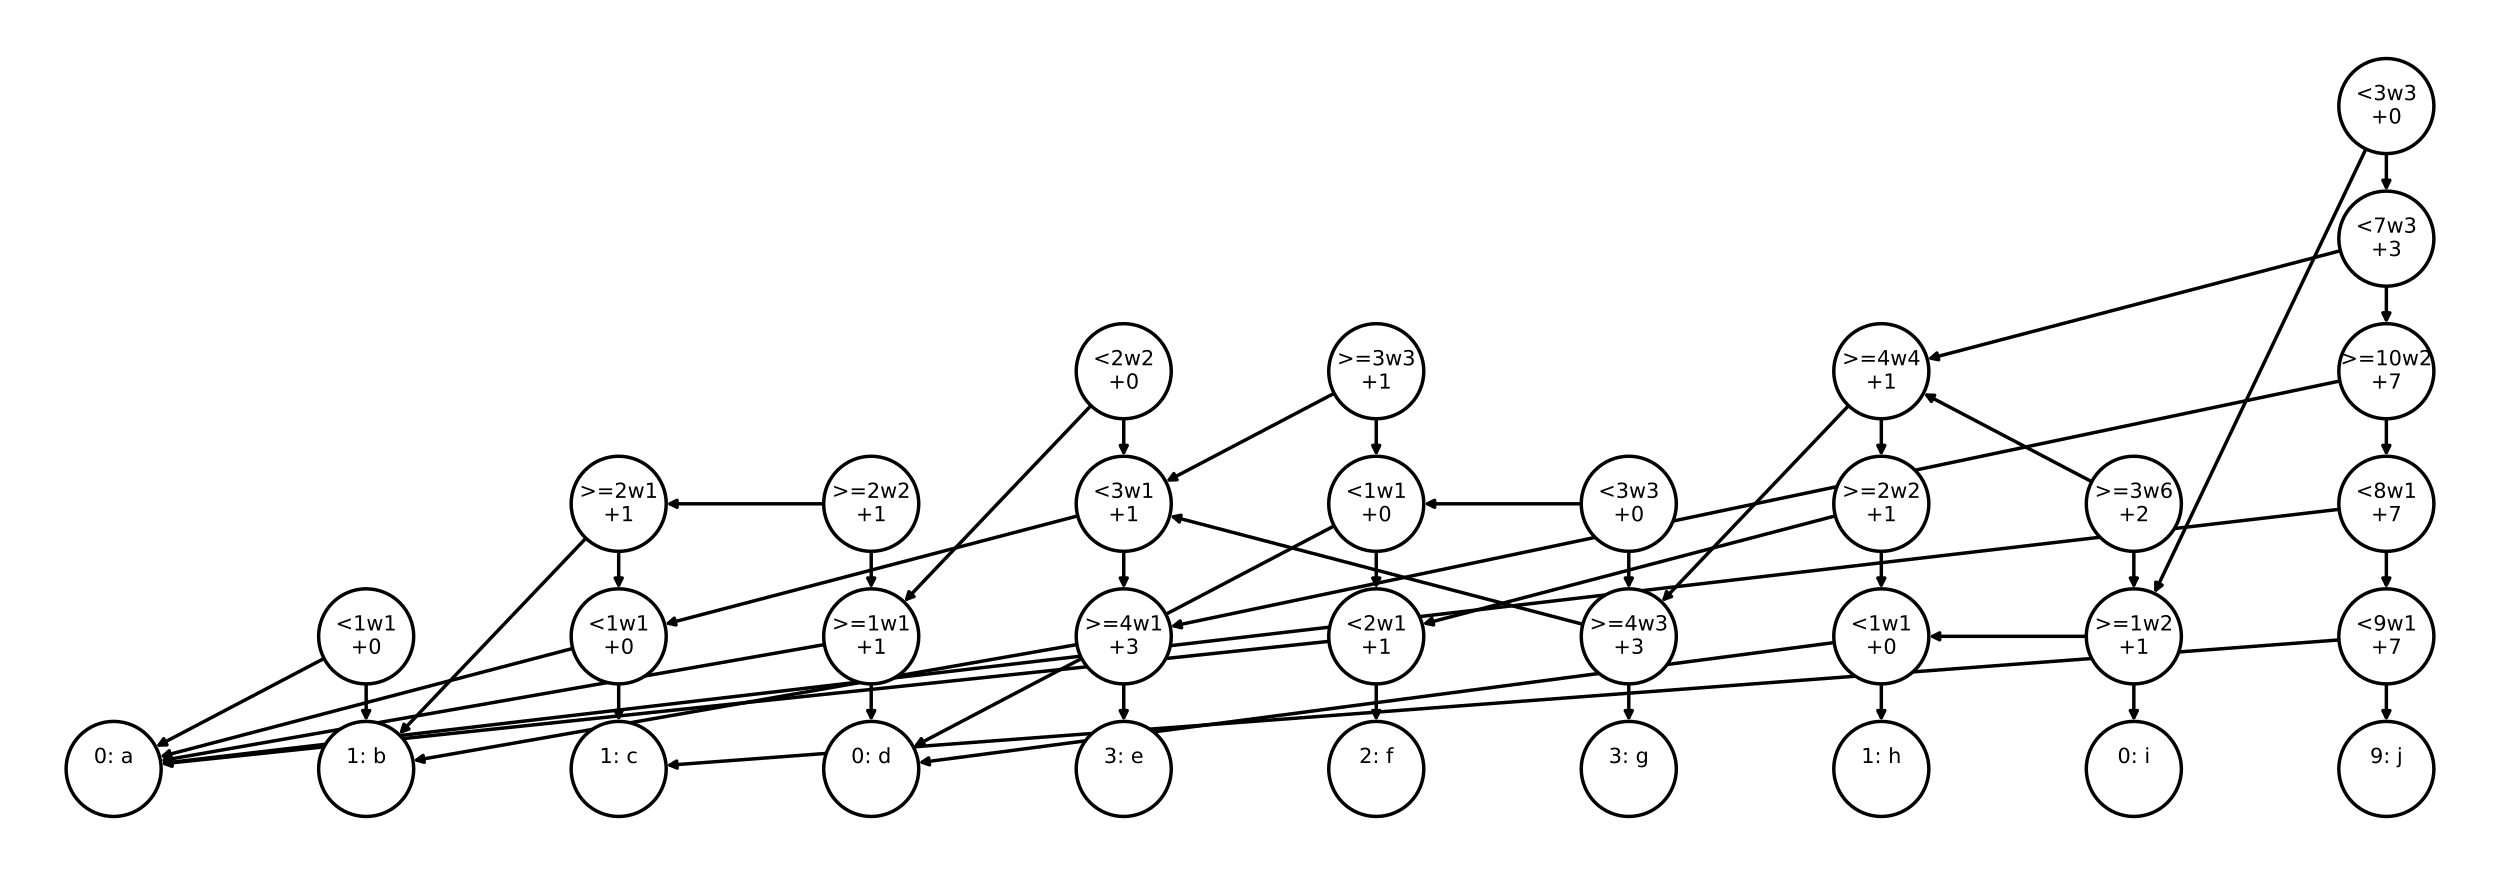 <?xml version="1.0" encoding="utf-8" standalone="no"?>
<!DOCTYPE svg PUBLIC "-//W3C//DTD SVG 1.1//EN"
  "http://www.w3.org/Graphics/SVG/1.1/DTD/svg11.dtd">
<!-- Created with matplotlib (http://matplotlib.org/) -->
<svg height="504pt" version="1.1" viewBox="0 0 1440 504" width="1440pt" xmlns="http://www.w3.org/2000/svg" xmlns:xlink="http://www.w3.org/1999/xlink">
 <defs>
  <style type="text/css">
*{stroke-linecap:butt;stroke-linejoin:round;}
  </style>
 </defs>
 <g id="figure_1">
  <g id="patch_1">
   <path d="M 0 504 
L 1440 504 
L 1440 0 
L 0 0 
z
" style="fill:#ffffff;"/>
  </g>
  <g id="axes_1">
   <g id="patch_2">
    <path clip-path="url(#p2a6591b87d)" d="M 1374.545 137.455 
Q 1374.545 161.945 1374.545 184.2 
" style="fill:none;stroke:#000000;stroke-linecap:round;stroke-width:2;"/>
    <path clip-path="url(#p2a6591b87d)" d="M 1376.545 180.2 
L 1374.545 184.2 
L 1372.545 180.2 
L 1376.545 180.2 
z
" style="stroke:#000000;stroke-linecap:round;stroke-width:2;"/>
   </g>
   <g id="patch_3">
    <path clip-path="url(#p2a6591b87d)" d="M 1374.545 137.455 
Q 1242.334 172.16 1112.286 206.298 
" style="fill:none;stroke:#000000;stroke-linecap:round;stroke-width:2;"/>
    <path clip-path="url(#p2a6591b87d)" d="M 1116.663 207.216 
L 1112.286 206.298 
L 1115.647 203.348 
L 1116.663 207.216 
z
" style="stroke:#000000;stroke-linecap:round;stroke-width:2;"/>
   </g>
   <g id="patch_4">
    <path clip-path="url(#p2a6591b87d)" d="M 501.818 290.182 
Q 442.783 290.182 385.983 290.182 
" style="fill:none;stroke:#000000;stroke-linecap:round;stroke-width:2;"/>
    <path clip-path="url(#p2a6591b87d)" d="M 389.983 292.182 
L 385.983 290.182 
L 389.983 288.182 
L 389.983 292.182 
z
" style="stroke:#000000;stroke-linecap:round;stroke-width:2;"/>
   </g>
   <g id="patch_5">
    <path clip-path="url(#p2a6591b87d)" d="M 501.818 290.182 
Q 501.818 314.672 501.818 336.927 
" style="fill:none;stroke:#000000;stroke-linecap:round;stroke-width:2;"/>
    <path clip-path="url(#p2a6591b87d)" d="M 503.818 332.927 
L 501.818 336.927 
L 499.818 332.927 
L 503.818 332.927 
z
" style="stroke:#000000;stroke-linecap:round;stroke-width:2;"/>
   </g>
   <g id="patch_6">
    <path clip-path="url(#p2a6591b87d)" d="M 1229.091 290.182 
Q 1229.091 314.672 1229.091 336.927 
" style="fill:none;stroke:#000000;stroke-linecap:round;stroke-width:2;"/>
    <path clip-path="url(#p2a6591b87d)" d="M 1231.091 332.927 
L 1229.091 336.927 
L 1227.091 332.927 
L 1231.091 332.927 
z
" style="stroke:#000000;stroke-linecap:round;stroke-width:2;"/>
   </g>
   <g id="patch_7">
    <path clip-path="url(#p2a6591b87d)" d="M 1229.091 290.182 
Q 1168.487 258.365 1109.864 227.588 
" style="fill:none;stroke:#000000;stroke-linecap:round;stroke-width:2;"/>
    <path clip-path="url(#p2a6591b87d)" d="M 1112.476 231.218 
L 1109.864 227.588 
L 1114.335 227.676 
L 1112.476 231.218 
z
" style="stroke:#000000;stroke-linecap:round;stroke-width:2;"/>
   </g>
   <g id="patch_8">
    <path clip-path="url(#p2a6591b87d)" d="M 356.364 366.545 
Q 224.153 401.251 94.104 435.389 
" style="fill:none;stroke:#000000;stroke-linecap:round;stroke-width:2;"/>
    <path clip-path="url(#p2a6591b87d)" d="M 98.481 436.307 
L 94.104 435.389 
L 97.466 432.438 
L 98.481 436.307 
z
" style="stroke:#000000;stroke-linecap:round;stroke-width:2;"/>
   </g>
   <g id="patch_9">
    <path clip-path="url(#p2a6591b87d)" d="M 356.364 366.545 
Q 356.364 391.036 356.364 413.29 
" style="fill:none;stroke:#000000;stroke-linecap:round;stroke-width:2;"/>
    <path clip-path="url(#p2a6591b87d)" d="M 358.364 409.29 
L 356.364 413.29 
L 354.364 409.29 
L 358.364 409.29 
z
" style="stroke:#000000;stroke-linecap:round;stroke-width:2;"/>
   </g>
   <g id="patch_10">
    <path clip-path="url(#p2a6591b87d)" d="M 1374.545 366.545 
Q 1374.545 391.036 1374.545 413.29 
" style="fill:none;stroke:#000000;stroke-linecap:round;stroke-width:2;"/>
    <path clip-path="url(#p2a6591b87d)" d="M 1376.545 409.29 
L 1374.545 413.29 
L 1372.545 409.29 
L 1376.545 409.29 
z
" style="stroke:#000000;stroke-linecap:round;stroke-width:2;"/>
   </g>
   <g id="patch_11">
    <path clip-path="url(#p2a6591b87d)" d="M 1374.545 366.545 
Q 879.109 403.703 385.902 440.694 
" style="fill:none;stroke:#000000;stroke-linecap:round;stroke-width:2;"/>
    <path clip-path="url(#p2a6591b87d)" d="M 390.041 442.389 
L 385.902 440.694 
L 389.741 438.4 
L 390.041 442.389 
z
" style="stroke:#000000;stroke-linecap:round;stroke-width:2;"/>
   </g>
   <g id="patch_12">
    <path clip-path="url(#p2a6591b87d)" d="M 792.727 290.182 
Q 659.397 360.18 528.046 429.14 
" style="fill:none;stroke:#000000;stroke-linecap:round;stroke-width:2;"/>
    <path clip-path="url(#p2a6591b87d)" d="M 532.517 429.051 
L 528.046 429.14 
L 530.658 425.51 
L 532.517 429.051 
z
" style="stroke:#000000;stroke-linecap:round;stroke-width:2;"/>
   </g>
   <g id="patch_13">
    <path clip-path="url(#p2a6591b87d)" d="M 792.727 290.182 
Q 792.727 314.672 792.727 336.927 
" style="fill:none;stroke:#000000;stroke-linecap:round;stroke-width:2;"/>
    <path clip-path="url(#p2a6591b87d)" d="M 794.727 332.927 
L 792.727 336.927 
L 790.727 332.927 
L 794.727 332.927 
z
" style="stroke:#000000;stroke-linecap:round;stroke-width:2;"/>
   </g>
   <g id="patch_14">
    <path clip-path="url(#p2a6591b87d)" d="M 1083.636 366.545 
Q 1083.636 391.036 1083.636 413.29 
" style="fill:none;stroke:#000000;stroke-linecap:round;stroke-width:2;"/>
    <path clip-path="url(#p2a6591b87d)" d="M 1085.636 409.29 
L 1083.636 413.29 
L 1081.636 409.29 
L 1085.636 409.29 
z
" style="stroke:#000000;stroke-linecap:round;stroke-width:2;"/>
   </g>
   <g id="patch_15">
    <path clip-path="url(#p2a6591b87d)" d="M 1083.636 366.545 
Q 806.304 402.945 531.188 439.054 
" style="fill:none;stroke:#000000;stroke-linecap:round;stroke-width:2;"/>
    <path clip-path="url(#p2a6591b87d)" d="M 535.414 440.517 
L 531.188 439.054 
L 534.894 436.551 
L 535.414 440.517 
z
" style="stroke:#000000;stroke-linecap:round;stroke-width:2;"/>
   </g>
   <g id="patch_16">
    <path clip-path="url(#p2a6591b87d)" d="M 647.273 213.818 
Q 583.988 280.267 522.246 345.097 
" style="fill:none;stroke:#000000;stroke-linecap:round;stroke-width:2;"/>
    <path clip-path="url(#p2a6591b87d)" d="M 526.453 343.579 
L 522.246 345.097 
L 523.556 340.821 
L 526.453 343.579 
z
" style="stroke:#000000;stroke-linecap:round;stroke-width:2;"/>
   </g>
   <g id="patch_17">
    <path clip-path="url(#p2a6591b87d)" d="M 647.273 213.818 
Q 647.273 238.309 647.273 260.563 
" style="fill:none;stroke:#000000;stroke-linecap:round;stroke-width:2;"/>
    <path clip-path="url(#p2a6591b87d)" d="M 649.273 256.563 
L 647.273 260.563 
L 645.273 256.563 
L 649.273 256.563 
z
" style="stroke:#000000;stroke-linecap:round;stroke-width:2;"/>
   </g>
   <g id="patch_18">
    <path clip-path="url(#p2a6591b87d)" d="M 1374.545 61.091 
Q 1307.705 201.456 1241.825 339.803 
" style="fill:none;stroke:#000000;stroke-linecap:round;stroke-width:2;"/>
    <path clip-path="url(#p2a6591b87d)" d="M 1245.351 337.051 
L 1241.825 339.803 
L 1241.739 335.332 
L 1245.351 337.051 
z
" style="stroke:#000000;stroke-linecap:round;stroke-width:2;"/>
   </g>
   <g id="patch_19">
    <path clip-path="url(#p2a6591b87d)" d="M 1374.545 61.091 
Q 1374.545 85.581 1374.545 107.836 
" style="fill:none;stroke:#000000;stroke-linecap:round;stroke-width:2;"/>
    <path clip-path="url(#p2a6591b87d)" d="M 1376.545 103.836 
L 1374.545 107.836 
L 1372.545 103.836 
L 1376.545 103.836 
z
" style="stroke:#000000;stroke-linecap:round;stroke-width:2;"/>
   </g>
   <g id="patch_20">
    <path clip-path="url(#p2a6591b87d)" d="M 1229.091 366.545 
Q 1229.091 391.036 1229.091 413.29 
" style="fill:none;stroke:#000000;stroke-linecap:round;stroke-width:2;"/>
    <path clip-path="url(#p2a6591b87d)" d="M 1231.091 409.29 
L 1229.091 413.29 
L 1227.091 409.29 
L 1231.091 409.29 
z
" style="stroke:#000000;stroke-linecap:round;stroke-width:2;"/>
   </g>
   <g id="patch_21">
    <path clip-path="url(#p2a6591b87d)" d="M 1229.091 366.545 
Q 1170.055 366.545 1113.256 366.545 
" style="fill:none;stroke:#000000;stroke-linecap:round;stroke-width:2;"/>
    <path clip-path="url(#p2a6591b87d)" d="M 1117.256 368.545 
L 1113.256 366.545 
L 1117.256 364.545 
L 1117.256 368.545 
z
" style="stroke:#000000;stroke-linecap:round;stroke-width:2;"/>
   </g>
   <g id="patch_22">
    <path clip-path="url(#p2a6591b87d)" d="M 792.727 213.818 
Q 792.727 238.309 792.727 260.563 
" style="fill:none;stroke:#000000;stroke-linecap:round;stroke-width:2;"/>
    <path clip-path="url(#p2a6591b87d)" d="M 794.727 256.563 
L 792.727 260.563 
L 790.727 256.563 
L 794.727 256.563 
z
" style="stroke:#000000;stroke-linecap:round;stroke-width:2;"/>
   </g>
   <g id="patch_23">
    <path clip-path="url(#p2a6591b87d)" d="M 792.727 213.818 
Q 732.124 245.635 673.5 276.412 
" style="fill:none;stroke:#000000;stroke-linecap:round;stroke-width:2;"/>
    <path clip-path="url(#p2a6591b87d)" d="M 677.971 276.324 
L 673.5 276.412 
L 676.112 272.782 
L 677.971 276.324 
z
" style="stroke:#000000;stroke-linecap:round;stroke-width:2;"/>
   </g>
   <g id="patch_24">
    <path clip-path="url(#p2a6591b87d)" d="M 647.273 290.182 
Q 647.273 314.672 647.273 336.927 
" style="fill:none;stroke:#000000;stroke-linecap:round;stroke-width:2;"/>
    <path clip-path="url(#p2a6591b87d)" d="M 649.273 332.927 
L 647.273 336.927 
L 645.273 332.927 
L 649.273 332.927 
z
" style="stroke:#000000;stroke-linecap:round;stroke-width:2;"/>
   </g>
   <g id="patch_25">
    <path clip-path="url(#p2a6591b87d)" d="M 647.273 290.182 
Q 515.062 324.887 385.013 359.025 
" style="fill:none;stroke:#000000;stroke-linecap:round;stroke-width:2;"/>
    <path clip-path="url(#p2a6591b87d)" d="M 389.39 359.944 
L 385.013 359.025 
L 388.375 356.075 
L 389.39 359.944 
z
" style="stroke:#000000;stroke-linecap:round;stroke-width:2;"/>
   </g>
   <g id="patch_26">
    <path clip-path="url(#p2a6591b87d)" d="M 1083.636 290.182 
Q 951.425 324.887 821.377 359.025 
" style="fill:none;stroke:#000000;stroke-linecap:round;stroke-width:2;"/>
    <path clip-path="url(#p2a6591b87d)" d="M 825.754 359.944 
L 821.377 359.025 
L 824.738 356.075 
L 825.754 359.944 
z
" style="stroke:#000000;stroke-linecap:round;stroke-width:2;"/>
   </g>
   <g id="patch_27">
    <path clip-path="url(#p2a6591b87d)" d="M 1083.636 290.182 
Q 1083.636 314.672 1083.636 336.927 
" style="fill:none;stroke:#000000;stroke-linecap:round;stroke-width:2;"/>
    <path clip-path="url(#p2a6591b87d)" d="M 1085.636 332.927 
L 1083.636 336.927 
L 1081.636 332.927 
L 1085.636 332.927 
z
" style="stroke:#000000;stroke-linecap:round;stroke-width:2;"/>
   </g>
   <g id="patch_28">
    <path clip-path="url(#p2a6591b87d)" d="M 1374.545 290.182 
Q 733.602 364.959 94.879 439.476 
" style="fill:none;stroke:#000000;stroke-linecap:round;stroke-width:2;"/>
    <path clip-path="url(#p2a6591b87d)" d="M 99.084 440.999 
L 94.879 439.476 
L 98.62 437.026 
L 99.084 440.999 
z
" style="stroke:#000000;stroke-linecap:round;stroke-width:2;"/>
   </g>
   <g id="patch_29">
    <path clip-path="url(#p2a6591b87d)" d="M 1374.545 290.182 
Q 1374.545 314.672 1374.545 336.927 
" style="fill:none;stroke:#000000;stroke-linecap:round;stroke-width:2;"/>
    <path clip-path="url(#p2a6591b87d)" d="M 1376.545 332.927 
L 1374.545 336.927 
L 1372.545 332.927 
L 1376.545 332.927 
z
" style="stroke:#000000;stroke-linecap:round;stroke-width:2;"/>
   </g>
   <g id="patch_30">
    <path clip-path="url(#p2a6591b87d)" d="M 938.182 290.182 
Q 879.146 290.182 822.347 290.182 
" style="fill:none;stroke:#000000;stroke-linecap:round;stroke-width:2;"/>
    <path clip-path="url(#p2a6591b87d)" d="M 826.347 292.182 
L 822.347 290.182 
L 826.347 288.182 
L 826.347 292.182 
z
" style="stroke:#000000;stroke-linecap:round;stroke-width:2;"/>
   </g>
   <g id="patch_31">
    <path clip-path="url(#p2a6591b87d)" d="M 938.182 290.182 
Q 938.182 314.672 938.182 336.927 
" style="fill:none;stroke:#000000;stroke-linecap:round;stroke-width:2;"/>
    <path clip-path="url(#p2a6591b87d)" d="M 940.182 332.927 
L 938.182 336.927 
L 936.182 332.927 
L 940.182 332.927 
z
" style="stroke:#000000;stroke-linecap:round;stroke-width:2;"/>
   </g>
   <g id="patch_32">
    <path clip-path="url(#p2a6591b87d)" d="M 647.273 366.545 
Q 442.579 402.367 240.088 437.803 
" style="fill:none;stroke:#000000;stroke-linecap:round;stroke-width:2;"/>
    <path clip-path="url(#p2a6591b87d)" d="M 244.373 439.083 
L 240.088 437.803 
L 243.683 435.143 
L 244.373 439.083 
z
" style="stroke:#000000;stroke-linecap:round;stroke-width:2;"/>
   </g>
   <g id="patch_33">
    <path clip-path="url(#p2a6591b87d)" d="M 647.273 366.545 
Q 647.273 391.036 647.273 413.29 
" style="fill:none;stroke:#000000;stroke-linecap:round;stroke-width:2;"/>
    <path clip-path="url(#p2a6591b87d)" d="M 649.273 409.29 
L 647.273 413.29 
L 645.273 409.29 
L 649.273 409.29 
z
" style="stroke:#000000;stroke-linecap:round;stroke-width:2;"/>
   </g>
   <g id="patch_34">
    <path clip-path="url(#p2a6591b87d)" d="M 210.909 366.545 
Q 150.306 398.362 91.682 429.14 
" style="fill:none;stroke:#000000;stroke-linecap:round;stroke-width:2;"/>
    <path clip-path="url(#p2a6591b87d)" d="M 96.153 429.051 
L 91.682 429.14 
L 94.294 425.51 
L 96.153 429.051 
z
" style="stroke:#000000;stroke-linecap:round;stroke-width:2;"/>
   </g>
   <g id="patch_35">
    <path clip-path="url(#p2a6591b87d)" d="M 210.909 366.545 
Q 210.909 391.036 210.909 413.29 
" style="fill:none;stroke:#000000;stroke-linecap:round;stroke-width:2;"/>
    <path clip-path="url(#p2a6591b87d)" d="M 212.909 409.29 
L 210.909 413.29 
L 208.909 409.29 
L 212.909 409.29 
z
" style="stroke:#000000;stroke-linecap:round;stroke-width:2;"/>
   </g>
   <g id="patch_36">
    <path clip-path="url(#p2a6591b87d)" d="M 1083.636 213.818 
Q 1020.352 280.267 958.609 345.097 
" style="fill:none;stroke:#000000;stroke-linecap:round;stroke-width:2;"/>
    <path clip-path="url(#p2a6591b87d)" d="M 962.816 343.579 
L 958.609 345.097 
L 959.92 340.821 
L 962.816 343.579 
z
" style="stroke:#000000;stroke-linecap:round;stroke-width:2;"/>
   </g>
   <g id="patch_37">
    <path clip-path="url(#p2a6591b87d)" d="M 1083.636 213.818 
Q 1083.636 238.309 1083.636 260.563 
" style="fill:none;stroke:#000000;stroke-linecap:round;stroke-width:2;"/>
    <path clip-path="url(#p2a6591b87d)" d="M 1085.636 256.563 
L 1083.636 260.563 
L 1081.636 256.563 
L 1085.636 256.563 
z
" style="stroke:#000000;stroke-linecap:round;stroke-width:2;"/>
   </g>
   <g id="patch_38">
    <path clip-path="url(#p2a6591b87d)" d="M 1374.545 213.818 
Q 1024.31 287.368 676.264 360.457 
" style="fill:none;stroke:#000000;stroke-linecap:round;stroke-width:2;"/>
    <path clip-path="url(#p2a6591b87d)" d="M 680.589 361.593 
L 676.264 360.457 
L 679.767 357.678 
L 680.589 361.593 
z
" style="stroke:#000000;stroke-linecap:round;stroke-width:2;"/>
   </g>
   <g id="patch_39">
    <path clip-path="url(#p2a6591b87d)" d="M 1374.545 213.818 
Q 1374.545 238.309 1374.545 260.563 
" style="fill:none;stroke:#000000;stroke-linecap:round;stroke-width:2;"/>
    <path clip-path="url(#p2a6591b87d)" d="M 1376.545 256.563 
L 1374.545 260.563 
L 1372.545 256.563 
L 1376.545 256.563 
z
" style="stroke:#000000;stroke-linecap:round;stroke-width:2;"/>
   </g>
   <g id="patch_40">
    <path clip-path="url(#p2a6591b87d)" d="M 938.182 366.545 
Q 938.182 391.036 938.182 413.29 
" style="fill:none;stroke:#000000;stroke-linecap:round;stroke-width:2;"/>
    <path clip-path="url(#p2a6591b87d)" d="M 940.182 409.29 
L 938.182 413.29 
L 936.182 409.29 
L 940.182 409.29 
z
" style="stroke:#000000;stroke-linecap:round;stroke-width:2;"/>
   </g>
   <g id="patch_41">
    <path clip-path="url(#p2a6591b87d)" d="M 938.182 366.545 
Q 805.971 331.84 675.923 297.702 
" style="fill:none;stroke:#000000;stroke-linecap:round;stroke-width:2;"/>
    <path clip-path="url(#p2a6591b87d)" d="M 679.284 300.652 
L 675.923 297.702 
L 680.299 296.784 
L 679.284 300.652 
z
" style="stroke:#000000;stroke-linecap:round;stroke-width:2;"/>
   </g>
   <g id="patch_42">
    <path clip-path="url(#p2a6591b87d)" d="M 501.818 366.545 
Q 501.818 391.036 501.818 413.29 
" style="fill:none;stroke:#000000;stroke-linecap:round;stroke-width:2;"/>
    <path clip-path="url(#p2a6591b87d)" d="M 503.818 409.29 
L 501.818 413.29 
L 499.818 409.29 
L 503.818 409.29 
z
" style="stroke:#000000;stroke-linecap:round;stroke-width:2;"/>
   </g>
   <g id="patch_43">
    <path clip-path="url(#p2a6591b87d)" d="M 501.818 366.545 
Q 297.125 402.367 94.634 437.803 
" style="fill:none;stroke:#000000;stroke-linecap:round;stroke-width:2;"/>
    <path clip-path="url(#p2a6591b87d)" d="M 98.918 439.083 
L 94.634 437.803 
L 98.229 435.143 
L 98.918 439.083 
z
" style="stroke:#000000;stroke-linecap:round;stroke-width:2;"/>
   </g>
   <g id="patch_44">
    <path clip-path="url(#p2a6591b87d)" d="M 356.364 290.182 
Q 293.079 356.631 231.337 421.46 
" style="fill:none;stroke:#000000;stroke-linecap:round;stroke-width:2;"/>
    <path clip-path="url(#p2a6591b87d)" d="M 235.543 419.943 
L 231.337 421.46 
L 232.647 417.184 
L 235.543 419.943 
z
" style="stroke:#000000;stroke-linecap:round;stroke-width:2;"/>
   </g>
   <g id="patch_45">
    <path clip-path="url(#p2a6591b87d)" d="M 356.364 290.182 
Q 356.364 314.672 356.364 336.927 
" style="fill:none;stroke:#000000;stroke-linecap:round;stroke-width:2;"/>
    <path clip-path="url(#p2a6591b87d)" d="M 358.364 332.927 
L 356.364 336.927 
L 354.364 332.927 
L 358.364 332.927 
z
" style="stroke:#000000;stroke-linecap:round;stroke-width:2;"/>
   </g>
   <g id="patch_46">
    <path clip-path="url(#p2a6591b87d)" d="M 792.727 366.545 
Q 442.709 403.297 94.914 439.816 
" style="fill:none;stroke:#000000;stroke-linecap:round;stroke-width:2;"/>
    <path clip-path="url(#p2a6591b87d)" d="M 99.101 441.387 
L 94.914 439.816 
L 98.683 437.409 
L 99.101 441.387 
z
" style="stroke:#000000;stroke-linecap:round;stroke-width:2;"/>
   </g>
   <g id="patch_47">
    <path clip-path="url(#p2a6591b87d)" d="M 792.727 366.545 
Q 792.727 391.036 792.727 413.29 
" style="fill:none;stroke:#000000;stroke-linecap:round;stroke-width:2;"/>
    <path clip-path="url(#p2a6591b87d)" d="M 794.727 409.29 
L 792.727 413.29 
L 790.727 409.29 
L 794.727 409.29 
z
" style="stroke:#000000;stroke-linecap:round;stroke-width:2;"/>
   </g>
   <g id="PathCollection_1">
    <defs>
     <path d="M 0 27.386 
C 7.263 27.386 14.229 24.501 19.365 19.365 
C 24.501 14.229 27.386 7.263 27.386 0 
C 27.386 -7.263 24.501 -14.229 19.365 -19.365 
C 14.229 -24.501 7.263 -27.386 0 -27.386 
C -7.263 -27.386 -14.229 -24.501 -19.365 -19.365 
C -24.501 -14.229 -27.386 -7.263 -27.386 0 
C -27.386 7.263 -24.501 14.229 -19.365 19.365 
C -14.229 24.501 -7.263 27.386 0 27.386 
z
" id="mbe16102e2c" style="stroke:#000000;stroke-width:2;"/>
    </defs>
    <g clip-path="url(#p2a6591b87d)">
     <use style="fill:#ffffff;stroke:#000000;stroke-width:2;" x="1083.636" xlink:href="#mbe16102e2c" y="442.909"/>
     <use style="fill:#ffffff;stroke:#000000;stroke-width:2;" x="1374.545" xlink:href="#mbe16102e2c" y="137.455"/>
     <use style="fill:#ffffff;stroke:#000000;stroke-width:2;" x="501.818" xlink:href="#mbe16102e2c" y="290.182"/>
     <use style="fill:#ffffff;stroke:#000000;stroke-width:2;" x="1229.091" xlink:href="#mbe16102e2c" y="290.182"/>
     <use style="fill:#ffffff;stroke:#000000;stroke-width:2;" x="356.364" xlink:href="#mbe16102e2c" y="366.545"/>
     <use style="fill:#ffffff;stroke:#000000;stroke-width:2;" x="938.182" xlink:href="#mbe16102e2c" y="442.909"/>
     <use style="fill:#ffffff;stroke:#000000;stroke-width:2;" x="1374.545" xlink:href="#mbe16102e2c" y="366.545"/>
     <use style="fill:#ffffff;stroke:#000000;stroke-width:2;" x="792.727" xlink:href="#mbe16102e2c" y="290.182"/>
     <use style="fill:#ffffff;stroke:#000000;stroke-width:2;" x="1083.636" xlink:href="#mbe16102e2c" y="366.545"/>
     <use style="fill:#ffffff;stroke:#000000;stroke-width:2;" x="647.273" xlink:href="#mbe16102e2c" y="213.818"/>
     <use style="fill:#ffffff;stroke:#000000;stroke-width:2;" x="1374.545" xlink:href="#mbe16102e2c" y="61.091"/>
     <use style="fill:#ffffff;stroke:#000000;stroke-width:2;" x="1229.091" xlink:href="#mbe16102e2c" y="366.545"/>
     <use style="fill:#ffffff;stroke:#000000;stroke-width:2;" x="792.727" xlink:href="#mbe16102e2c" y="213.818"/>
     <use style="fill:#ffffff;stroke:#000000;stroke-width:2;" x="356.364" xlink:href="#mbe16102e2c" y="442.909"/>
     <use style="fill:#ffffff;stroke:#000000;stroke-width:2;" x="647.273" xlink:href="#mbe16102e2c" y="290.182"/>
     <use style="fill:#ffffff;stroke:#000000;stroke-width:2;" x="210.909" xlink:href="#mbe16102e2c" y="442.909"/>
     <use style="fill:#ffffff;stroke:#000000;stroke-width:2;" x="501.818" xlink:href="#mbe16102e2c" y="442.909"/>
     <use style="fill:#ffffff;stroke:#000000;stroke-width:2;" x="65.455" xlink:href="#mbe16102e2c" y="442.909"/>
     <use style="fill:#ffffff;stroke:#000000;stroke-width:2;" x="1229.091" xlink:href="#mbe16102e2c" y="442.909"/>
     <use style="fill:#ffffff;stroke:#000000;stroke-width:2;" x="1083.636" xlink:href="#mbe16102e2c" y="290.182"/>
     <use style="fill:#ffffff;stroke:#000000;stroke-width:2;" x="1374.545" xlink:href="#mbe16102e2c" y="290.182"/>
     <use style="fill:#ffffff;stroke:#000000;stroke-width:2;" x="938.182" xlink:href="#mbe16102e2c" y="290.182"/>
     <use style="fill:#ffffff;stroke:#000000;stroke-width:2;" x="647.273" xlink:href="#mbe16102e2c" y="366.545"/>
     <use style="fill:#ffffff;stroke:#000000;stroke-width:2;" x="210.909" xlink:href="#mbe16102e2c" y="366.545"/>
     <use style="fill:#ffffff;stroke:#000000;stroke-width:2;" x="792.727" xlink:href="#mbe16102e2c" y="442.909"/>
     <use style="fill:#ffffff;stroke:#000000;stroke-width:2;" x="1083.636" xlink:href="#mbe16102e2c" y="213.818"/>
     <use style="fill:#ffffff;stroke:#000000;stroke-width:2;" x="1374.545" xlink:href="#mbe16102e2c" y="213.818"/>
     <use style="fill:#ffffff;stroke:#000000;stroke-width:2;" x="938.182" xlink:href="#mbe16102e2c" y="366.545"/>
     <use style="fill:#ffffff;stroke:#000000;stroke-width:2;" x="501.818" xlink:href="#mbe16102e2c" y="366.545"/>
     <use style="fill:#ffffff;stroke:#000000;stroke-width:2;" x="356.364" xlink:href="#mbe16102e2c" y="290.182"/>
     <use style="fill:#ffffff;stroke:#000000;stroke-width:2;" x="647.273" xlink:href="#mbe16102e2c" y="442.909"/>
     <use style="fill:#ffffff;stroke:#000000;stroke-width:2;" x="1374.545" xlink:href="#mbe16102e2c" y="442.909"/>
     <use style="fill:#ffffff;stroke:#000000;stroke-width:2;" x="792.727" xlink:href="#mbe16102e2c" y="366.545"/>
    </g>
   </g>
   <g id="text_1">
    <g clip-path="url(#p2a6591b87d)">
     <!-- 1: h -->
     <defs>
      <path d="M 12.406 8.297 
L 28.516 8.297 
L 28.516 63.922 
L 10.984 60.406 
L 10.984 69.391 
L 28.422 72.906 
L 38.281 72.906 
L 38.281 8.297 
L 54.391 8.297 
L 54.391 0 
L 12.406 0 
z
" id="DejaVuSans-31"/>
      <path d="M 11.719 12.406 
L 22.016 12.406 
L 22.016 0 
L 11.719 0 
z
M 11.719 51.703 
L 22.016 51.703 
L 22.016 39.312 
L 11.719 39.312 
z
" id="DejaVuSans-3a"/>
      <path id="DejaVuSans-20"/>
      <path d="M 54.891 33.016 
L 54.891 0 
L 45.906 0 
L 45.906 32.719 
Q 45.906 40.484 42.875 44.328 
Q 39.844 48.188 33.797 48.188 
Q 26.516 48.188 22.312 43.547 
Q 18.109 38.922 18.109 30.906 
L 18.109 0 
L 9.078 0 
L 9.078 75.984 
L 18.109 75.984 
L 18.109 46.188 
Q 21.344 51.125 25.703 53.562 
Q 30.078 56 35.797 56 
Q 45.219 56 50.047 50.172 
Q 54.891 44.344 54.891 33.016 
z
" id="DejaVuSans-68"/>
     </defs>
     <g transform="translate(1072.088 439.502)scale(0.12 -0.12)">
      <use xlink:href="#DejaVuSans-31"/>
      <use x="63.623" xlink:href="#DejaVuSans-3a"/>
      <use x="97.314" xlink:href="#DejaVuSans-20"/>
      <use x="129.102" xlink:href="#DejaVuSans-68"/>
     </g>
    </g>
    <g clip-path="url(#p2a6591b87d)">
     <!--  -->
     <g transform="translate(1083.636 452.939)scale(0.12 -0.12)"/>
    </g>
   </g>
   <g id="text_2">
    <g clip-path="url(#p2a6591b87d)">
     <!-- &lt;7w3 -->
     <defs>
      <path d="M 73.188 49.219 
L 22.797 31.297 
L 73.188 13.484 
L 73.188 4.594 
L 10.594 27.297 
L 10.594 35.406 
L 73.188 58.109 
z
" id="DejaVuSans-3c"/>
      <path d="M 8.203 72.906 
L 55.078 72.906 
L 55.078 68.703 
L 28.609 0 
L 18.312 0 
L 43.219 64.594 
L 8.203 64.594 
z
" id="DejaVuSans-37"/>
      <path d="M 4.203 54.688 
L 13.188 54.688 
L 24.422 12.016 
L 35.594 54.688 
L 46.188 54.688 
L 57.422 12.016 
L 68.609 54.688 
L 77.594 54.688 
L 63.281 0 
L 52.688 0 
L 40.922 44.828 
L 29.109 0 
L 18.5 0 
z
" id="DejaVuSans-77"/>
      <path d="M 40.578 39.312 
Q 47.656 37.797 51.625 33 
Q 55.609 28.219 55.609 21.188 
Q 55.609 10.406 48.188 4.484 
Q 40.766 -1.422 27.094 -1.422 
Q 22.516 -1.422 17.656 -0.516 
Q 12.797 0.391 7.625 2.203 
L 7.625 11.719 
Q 11.719 9.328 16.594 8.109 
Q 21.484 6.891 26.812 6.891 
Q 36.078 6.891 40.938 10.547 
Q 45.797 14.203 45.797 21.188 
Q 45.797 27.641 41.281 31.266 
Q 36.766 34.906 28.719 34.906 
L 20.219 34.906 
L 20.219 43.016 
L 29.109 43.016 
Q 36.375 43.016 40.234 45.922 
Q 44.094 48.828 44.094 54.297 
Q 44.094 59.906 40.109 62.906 
Q 36.141 65.922 28.719 65.922 
Q 24.656 65.922 20.016 65.031 
Q 15.375 64.156 9.812 62.312 
L 9.812 71.094 
Q 15.438 72.656 20.344 73.438 
Q 25.25 74.219 29.594 74.219 
Q 40.828 74.219 47.359 69.109 
Q 53.906 64.016 53.906 55.328 
Q 53.906 49.266 50.438 45.094 
Q 46.969 40.922 40.578 39.312 
z
" id="DejaVuSans-33"/>
     </defs>
     <g transform="translate(1356.976 134.047)scale(0.12 -0.12)">
      <use xlink:href="#DejaVuSans-3c"/>
      <use x="83.789" xlink:href="#DejaVuSans-37"/>
      <use x="147.412" xlink:href="#DejaVuSans-77"/>
      <use x="229.199" xlink:href="#DejaVuSans-33"/>
     </g>
    </g>
    <g clip-path="url(#p2a6591b87d)">
     <!-- +3 -->
     <defs>
      <path d="M 46 62.703 
L 46 35.5 
L 73.188 35.5 
L 73.188 27.203 
L 46 27.203 
L 46 0 
L 37.797 0 
L 37.797 27.203 
L 10.594 27.203 
L 10.594 35.5 
L 37.797 35.5 
L 37.797 62.703 
z
" id="DejaVuSans-2b"/>
     </defs>
     <g transform="translate(1365.7 147.484)scale(0.12 -0.12)">
      <use xlink:href="#DejaVuSans-2b"/>
      <use x="83.789" xlink:href="#DejaVuSans-33"/>
     </g>
    </g>
   </g>
   <g id="text_3">
    <g clip-path="url(#p2a6591b87d)">
     <!-- &gt;=2w2 -->
     <defs>
      <path d="M 10.594 49.219 
L 10.594 58.109 
L 73.188 35.406 
L 73.188 27.297 
L 10.594 4.594 
L 10.594 13.484 
L 60.891 31.297 
z
" id="DejaVuSans-3e"/>
      <path d="M 10.594 45.406 
L 73.188 45.406 
L 73.188 37.203 
L 10.594 37.203 
z
M 10.594 25.484 
L 73.188 25.484 
L 73.188 17.188 
L 10.594 17.188 
z
" id="DejaVuSans-3d"/>
      <path d="M 19.188 8.297 
L 53.609 8.297 
L 53.609 0 
L 7.328 0 
L 7.328 8.297 
Q 12.938 14.109 22.625 23.891 
Q 32.328 33.688 34.812 36.531 
Q 39.547 41.844 41.422 45.531 
Q 43.312 49.219 43.312 52.781 
Q 43.312 58.594 39.234 62.25 
Q 35.156 65.922 28.609 65.922 
Q 23.969 65.922 18.812 64.312 
Q 13.672 62.703 7.812 59.422 
L 7.812 69.391 
Q 13.766 71.781 18.938 73 
Q 24.125 74.219 28.422 74.219 
Q 39.75 74.219 46.484 68.547 
Q 53.219 62.891 53.219 53.422 
Q 53.219 48.922 51.531 44.891 
Q 49.859 40.875 45.406 35.406 
Q 44.188 33.984 37.641 27.219 
Q 31.109 20.453 19.188 8.297 
z
" id="DejaVuSans-32"/>
     </defs>
     <g transform="translate(479.221 286.774)scale(0.12 -0.12)">
      <use xlink:href="#DejaVuSans-3e"/>
      <use x="83.789" xlink:href="#DejaVuSans-3d"/>
      <use x="167.578" xlink:href="#DejaVuSans-32"/>
      <use x="231.201" xlink:href="#DejaVuSans-77"/>
      <use x="312.988" xlink:href="#DejaVuSans-32"/>
     </g>
    </g>
    <g clip-path="url(#p2a6591b87d)">
     <!-- +1 -->
     <g transform="translate(492.973 300.212)scale(0.12 -0.12)">
      <use xlink:href="#DejaVuSans-2b"/>
      <use x="83.789" xlink:href="#DejaVuSans-31"/>
     </g>
    </g>
   </g>
   <g id="text_4">
    <g clip-path="url(#p2a6591b87d)">
     <!-- &gt;=3w6 -->
     <defs>
      <path d="M 33.016 40.375 
Q 26.375 40.375 22.484 35.828 
Q 18.609 31.297 18.609 23.391 
Q 18.609 15.531 22.484 10.953 
Q 26.375 6.391 33.016 6.391 
Q 39.656 6.391 43.531 10.953 
Q 47.406 15.531 47.406 23.391 
Q 47.406 31.297 43.531 35.828 
Q 39.656 40.375 33.016 40.375 
z
M 52.594 71.297 
L 52.594 62.312 
Q 48.875 64.062 45.094 64.984 
Q 41.312 65.922 37.594 65.922 
Q 27.828 65.922 22.672 59.328 
Q 17.531 52.734 16.797 39.406 
Q 19.672 43.656 24.016 45.922 
Q 28.375 48.188 33.594 48.188 
Q 44.578 48.188 50.953 41.516 
Q 57.328 34.859 57.328 23.391 
Q 57.328 12.156 50.688 5.359 
Q 44.047 -1.422 33.016 -1.422 
Q 20.359 -1.422 13.672 8.266 
Q 6.984 17.969 6.984 36.375 
Q 6.984 53.656 15.188 63.938 
Q 23.391 74.219 37.203 74.219 
Q 40.922 74.219 44.703 73.484 
Q 48.484 72.75 52.594 71.297 
z
" id="DejaVuSans-36"/>
     </defs>
     <g transform="translate(1206.493 286.774)scale(0.12 -0.12)">
      <use xlink:href="#DejaVuSans-3e"/>
      <use x="83.789" xlink:href="#DejaVuSans-3d"/>
      <use x="167.578" xlink:href="#DejaVuSans-33"/>
      <use x="231.201" xlink:href="#DejaVuSans-77"/>
      <use x="312.988" xlink:href="#DejaVuSans-36"/>
     </g>
    </g>
    <g clip-path="url(#p2a6591b87d)">
     <!-- +2 -->
     <g transform="translate(1220.246 300.212)scale(0.12 -0.12)">
      <use xlink:href="#DejaVuSans-2b"/>
      <use x="83.789" xlink:href="#DejaVuSans-32"/>
     </g>
    </g>
   </g>
   <g id="text_5">
    <g clip-path="url(#p2a6591b87d)">
     <!-- &lt;1w1 -->
     <g transform="translate(338.794 363.138)scale(0.12 -0.12)">
      <use xlink:href="#DejaVuSans-3c"/>
      <use x="83.789" xlink:href="#DejaVuSans-31"/>
      <use x="147.412" xlink:href="#DejaVuSans-77"/>
      <use x="229.199" xlink:href="#DejaVuSans-31"/>
     </g>
    </g>
    <g clip-path="url(#p2a6591b87d)">
     <!-- +0 -->
     <defs>
      <path d="M 31.781 66.406 
Q 24.172 66.406 20.328 58.906 
Q 16.5 51.422 16.5 36.375 
Q 16.5 21.391 20.328 13.891 
Q 24.172 6.391 31.781 6.391 
Q 39.453 6.391 43.281 13.891 
Q 47.125 21.391 47.125 36.375 
Q 47.125 51.422 43.281 58.906 
Q 39.453 66.406 31.781 66.406 
z
M 31.781 74.219 
Q 44.047 74.219 50.516 64.516 
Q 56.984 54.828 56.984 36.375 
Q 56.984 17.969 50.516 8.266 
Q 44.047 -1.422 31.781 -1.422 
Q 19.531 -1.422 13.062 8.266 
Q 6.594 17.969 6.594 36.375 
Q 6.594 54.828 13.062 64.516 
Q 19.531 74.219 31.781 74.219 
z
" id="DejaVuSans-30"/>
     </defs>
     <g transform="translate(347.518 376.575)scale(0.12 -0.12)">
      <use xlink:href="#DejaVuSans-2b"/>
      <use x="83.789" xlink:href="#DejaVuSans-30"/>
     </g>
    </g>
   </g>
   <g id="text_6">
    <g clip-path="url(#p2a6591b87d)">
     <!-- 3: g -->
     <defs>
      <path d="M 45.406 27.984 
Q 45.406 37.75 41.375 43.109 
Q 37.359 48.484 30.078 48.484 
Q 22.859 48.484 18.828 43.109 
Q 14.797 37.75 14.797 27.984 
Q 14.797 18.266 18.828 12.891 
Q 22.859 7.516 30.078 7.516 
Q 37.359 7.516 41.375 12.891 
Q 45.406 18.266 45.406 27.984 
z
M 54.391 6.781 
Q 54.391 -7.172 48.188 -13.984 
Q 42 -20.797 29.203 -20.797 
Q 24.469 -20.797 20.266 -20.094 
Q 16.062 -19.391 12.109 -17.922 
L 12.109 -9.188 
Q 16.062 -11.328 19.922 -12.344 
Q 23.781 -13.375 27.781 -13.375 
Q 36.625 -13.375 41.016 -8.766 
Q 45.406 -4.156 45.406 5.172 
L 45.406 9.625 
Q 42.625 4.781 38.281 2.391 
Q 33.938 0 27.875 0 
Q 17.828 0 11.672 7.656 
Q 5.516 15.328 5.516 27.984 
Q 5.516 40.672 11.672 48.328 
Q 17.828 56 27.875 56 
Q 33.938 56 38.281 53.609 
Q 42.625 51.219 45.406 46.391 
L 45.406 54.688 
L 54.391 54.688 
z
" id="DejaVuSans-67"/>
     </defs>
     <g transform="translate(926.627 439.502)scale(0.12 -0.12)">
      <use xlink:href="#DejaVuSans-33"/>
      <use x="63.623" xlink:href="#DejaVuSans-3a"/>
      <use x="97.314" xlink:href="#DejaVuSans-20"/>
      <use x="129.102" xlink:href="#DejaVuSans-67"/>
     </g>
    </g>
    <g clip-path="url(#p2a6591b87d)">
     <!--  -->
     <g transform="translate(938.182 452.939)scale(0.12 -0.12)"/>
    </g>
   </g>
   <g id="text_7">
    <g clip-path="url(#p2a6591b87d)">
     <!-- &lt;9w1 -->
     <defs>
      <path d="M 10.984 1.516 
L 10.984 10.5 
Q 14.703 8.734 18.5 7.812 
Q 22.312 6.891 25.984 6.891 
Q 35.75 6.891 40.891 13.453 
Q 46.047 20.016 46.781 33.406 
Q 43.953 29.203 39.594 26.953 
Q 35.25 24.703 29.984 24.703 
Q 19.047 24.703 12.672 31.312 
Q 6.297 37.938 6.297 49.422 
Q 6.297 60.641 12.938 67.422 
Q 19.578 74.219 30.609 74.219 
Q 43.266 74.219 49.922 64.516 
Q 56.594 54.828 56.594 36.375 
Q 56.594 19.141 48.406 8.859 
Q 40.234 -1.422 26.422 -1.422 
Q 22.703 -1.422 18.891 -0.688 
Q 15.094 0.047 10.984 1.516 
z
M 30.609 32.422 
Q 37.25 32.422 41.125 36.953 
Q 45.016 41.5 45.016 49.422 
Q 45.016 57.281 41.125 61.844 
Q 37.25 66.406 30.609 66.406 
Q 23.969 66.406 20.094 61.844 
Q 16.219 57.281 16.219 49.422 
Q 16.219 41.5 20.094 36.953 
Q 23.969 32.422 30.609 32.422 
z
" id="DejaVuSans-39"/>
     </defs>
     <g transform="translate(1356.976 363.138)scale(0.12 -0.12)">
      <use xlink:href="#DejaVuSans-3c"/>
      <use x="83.789" xlink:href="#DejaVuSans-39"/>
      <use x="147.412" xlink:href="#DejaVuSans-77"/>
      <use x="229.199" xlink:href="#DejaVuSans-31"/>
     </g>
    </g>
    <g clip-path="url(#p2a6591b87d)">
     <!-- +7 -->
     <g transform="translate(1365.7 376.575)scale(0.12 -0.12)">
      <use xlink:href="#DejaVuSans-2b"/>
      <use x="83.789" xlink:href="#DejaVuSans-37"/>
     </g>
    </g>
   </g>
   <g id="text_8">
    <g clip-path="url(#p2a6591b87d)">
     <!-- &lt;1w1 -->
     <g transform="translate(775.158 286.774)scale(0.12 -0.12)">
      <use xlink:href="#DejaVuSans-3c"/>
      <use x="83.789" xlink:href="#DejaVuSans-31"/>
      <use x="147.412" xlink:href="#DejaVuSans-77"/>
      <use x="229.199" xlink:href="#DejaVuSans-31"/>
     </g>
    </g>
    <g clip-path="url(#p2a6591b87d)">
     <!-- +0 -->
     <g transform="translate(783.882 300.212)scale(0.12 -0.12)">
      <use xlink:href="#DejaVuSans-2b"/>
      <use x="83.789" xlink:href="#DejaVuSans-30"/>
     </g>
    </g>
   </g>
   <g id="text_9">
    <g clip-path="url(#p2a6591b87d)">
     <!-- &lt;1w1 -->
     <g transform="translate(1066.067 363.138)scale(0.12 -0.12)">
      <use xlink:href="#DejaVuSans-3c"/>
      <use x="83.789" xlink:href="#DejaVuSans-31"/>
      <use x="147.412" xlink:href="#DejaVuSans-77"/>
      <use x="229.199" xlink:href="#DejaVuSans-31"/>
     </g>
    </g>
    <g clip-path="url(#p2a6591b87d)">
     <!-- +0 -->
     <g transform="translate(1074.791 376.575)scale(0.12 -0.12)">
      <use xlink:href="#DejaVuSans-2b"/>
      <use x="83.789" xlink:href="#DejaVuSans-30"/>
     </g>
    </g>
   </g>
   <g id="text_10">
    <g clip-path="url(#p2a6591b87d)">
     <!-- &lt;2w2 -->
     <g transform="translate(629.703 210.411)scale(0.12 -0.12)">
      <use xlink:href="#DejaVuSans-3c"/>
      <use x="83.789" xlink:href="#DejaVuSans-32"/>
      <use x="147.412" xlink:href="#DejaVuSans-77"/>
      <use x="229.199" xlink:href="#DejaVuSans-32"/>
     </g>
    </g>
    <g clip-path="url(#p2a6591b87d)">
     <!-- +0 -->
     <g transform="translate(638.427 223.848)scale(0.12 -0.12)">
      <use xlink:href="#DejaVuSans-2b"/>
      <use x="83.789" xlink:href="#DejaVuSans-30"/>
     </g>
    </g>
   </g>
   <g id="text_11">
    <g clip-path="url(#p2a6591b87d)">
     <!-- &lt;3w3 -->
     <g transform="translate(1356.976 57.683)scale(0.12 -0.12)">
      <use xlink:href="#DejaVuSans-3c"/>
      <use x="83.789" xlink:href="#DejaVuSans-33"/>
      <use x="147.412" xlink:href="#DejaVuSans-77"/>
      <use x="229.199" xlink:href="#DejaVuSans-33"/>
     </g>
    </g>
    <g clip-path="url(#p2a6591b87d)">
     <!-- +0 -->
     <g transform="translate(1365.7 71.121)scale(0.12 -0.12)">
      <use xlink:href="#DejaVuSans-2b"/>
      <use x="83.789" xlink:href="#DejaVuSans-30"/>
     </g>
    </g>
   </g>
   <g id="text_12">
    <g clip-path="url(#p2a6591b87d)">
     <!-- &gt;=1w2 -->
     <g transform="translate(1206.493 363.138)scale(0.12 -0.12)">
      <use xlink:href="#DejaVuSans-3e"/>
      <use x="83.789" xlink:href="#DejaVuSans-3d"/>
      <use x="167.578" xlink:href="#DejaVuSans-31"/>
      <use x="231.201" xlink:href="#DejaVuSans-77"/>
      <use x="312.988" xlink:href="#DejaVuSans-32"/>
     </g>
    </g>
    <g clip-path="url(#p2a6591b87d)">
     <!-- +1 -->
     <g transform="translate(1220.246 376.575)scale(0.12 -0.12)">
      <use xlink:href="#DejaVuSans-2b"/>
      <use x="83.789" xlink:href="#DejaVuSans-31"/>
     </g>
    </g>
   </g>
   <g id="text_13">
    <g clip-path="url(#p2a6591b87d)">
     <!-- &gt;=3w3 -->
     <g transform="translate(770.13 210.411)scale(0.12 -0.12)">
      <use xlink:href="#DejaVuSans-3e"/>
      <use x="83.789" xlink:href="#DejaVuSans-3d"/>
      <use x="167.578" xlink:href="#DejaVuSans-33"/>
      <use x="231.201" xlink:href="#DejaVuSans-77"/>
      <use x="312.988" xlink:href="#DejaVuSans-33"/>
     </g>
    </g>
    <g clip-path="url(#p2a6591b87d)">
     <!-- +1 -->
     <g transform="translate(783.882 223.848)scale(0.12 -0.12)">
      <use xlink:href="#DejaVuSans-2b"/>
      <use x="83.789" xlink:href="#DejaVuSans-31"/>
     </g>
    </g>
   </g>
   <g id="text_14">
    <g clip-path="url(#p2a6591b87d)">
     <!-- 1: c -->
     <defs>
      <path d="M 48.781 52.594 
L 48.781 44.188 
Q 44.969 46.297 41.141 47.344 
Q 37.312 48.391 33.406 48.391 
Q 24.656 48.391 19.812 42.844 
Q 14.984 37.312 14.984 27.297 
Q 14.984 17.281 19.812 11.734 
Q 24.656 6.203 33.406 6.203 
Q 37.312 6.203 41.141 7.25 
Q 44.969 8.297 48.781 10.406 
L 48.781 2.094 
Q 45.016 0.344 40.984 -0.531 
Q 36.969 -1.422 32.422 -1.422 
Q 20.062 -1.422 12.781 6.344 
Q 5.516 14.109 5.516 27.297 
Q 5.516 40.672 12.859 48.328 
Q 20.219 56 33.016 56 
Q 37.156 56 41.109 55.141 
Q 45.062 54.297 48.781 52.594 
z
" id="DejaVuSans-63"/>
     </defs>
     <g transform="translate(345.319 439.502)scale(0.12 -0.12)">
      <use xlink:href="#DejaVuSans-31"/>
      <use x="63.623" xlink:href="#DejaVuSans-3a"/>
      <use x="97.314" xlink:href="#DejaVuSans-20"/>
      <use x="129.102" xlink:href="#DejaVuSans-63"/>
     </g>
    </g>
    <g clip-path="url(#p2a6591b87d)">
     <!--  -->
     <g transform="translate(356.364 452.939)scale(0.12 -0.12)"/>
    </g>
   </g>
   <g id="text_15">
    <g clip-path="url(#p2a6591b87d)">
     <!-- &lt;3w1 -->
     <g transform="translate(629.703 286.774)scale(0.12 -0.12)">
      <use xlink:href="#DejaVuSans-3c"/>
      <use x="83.789" xlink:href="#DejaVuSans-33"/>
      <use x="147.412" xlink:href="#DejaVuSans-77"/>
      <use x="229.199" xlink:href="#DejaVuSans-31"/>
     </g>
    </g>
    <g clip-path="url(#p2a6591b87d)">
     <!-- +1 -->
     <g transform="translate(638.427 300.212)scale(0.12 -0.12)">
      <use xlink:href="#DejaVuSans-2b"/>
      <use x="83.789" xlink:href="#DejaVuSans-31"/>
     </g>
    </g>
   </g>
   <g id="text_16">
    <g clip-path="url(#p2a6591b87d)">
     <!-- 1: b -->
     <defs>
      <path d="M 48.688 27.297 
Q 48.688 37.203 44.609 42.844 
Q 40.531 48.484 33.406 48.484 
Q 26.266 48.484 22.188 42.844 
Q 18.109 37.203 18.109 27.297 
Q 18.109 17.391 22.188 11.75 
Q 26.266 6.109 33.406 6.109 
Q 40.531 6.109 44.609 11.75 
Q 48.688 17.391 48.688 27.297 
z
M 18.109 46.391 
Q 20.953 51.266 25.266 53.625 
Q 29.594 56 35.594 56 
Q 45.562 56 51.781 48.094 
Q 58.016 40.188 58.016 27.297 
Q 58.016 14.406 51.781 6.484 
Q 45.562 -1.422 35.594 -1.422 
Q 29.594 -1.422 25.266 0.953 
Q 20.953 3.328 18.109 8.203 
L 18.109 0 
L 9.078 0 
L 9.078 75.984 
L 18.109 75.984 
z
" id="DejaVuSans-62"/>
     </defs>
     <g transform="translate(199.354 439.502)scale(0.12 -0.12)">
      <use xlink:href="#DejaVuSans-31"/>
      <use x="63.623" xlink:href="#DejaVuSans-3a"/>
      <use x="97.314" xlink:href="#DejaVuSans-20"/>
      <use x="129.102" xlink:href="#DejaVuSans-62"/>
     </g>
    </g>
    <g clip-path="url(#p2a6591b87d)">
     <!--  -->
     <g transform="translate(210.909 452.939)scale(0.12 -0.12)"/>
    </g>
   </g>
   <g id="text_17">
    <g clip-path="url(#p2a6591b87d)">
     <!-- 0: d -->
     <defs>
      <path d="M 45.406 46.391 
L 45.406 75.984 
L 54.391 75.984 
L 54.391 0 
L 45.406 0 
L 45.406 8.203 
Q 42.578 3.328 38.25 0.953 
Q 33.938 -1.422 27.875 -1.422 
Q 17.969 -1.422 11.734 6.484 
Q 5.516 14.406 5.516 27.297 
Q 5.516 40.188 11.734 48.094 
Q 17.969 56 27.875 56 
Q 33.938 56 38.25 53.625 
Q 42.578 51.266 45.406 46.391 
z
M 14.797 27.297 
Q 14.797 17.391 18.875 11.75 
Q 22.953 6.109 30.078 6.109 
Q 37.203 6.109 41.297 11.75 
Q 45.406 17.391 45.406 27.297 
Q 45.406 37.203 41.297 42.844 
Q 37.203 48.484 30.078 48.484 
Q 22.953 48.484 18.875 42.844 
Q 14.797 37.203 14.797 27.297 
z
" id="DejaVuSans-64"/>
     </defs>
     <g transform="translate(490.263 439.502)scale(0.12 -0.12)">
      <use xlink:href="#DejaVuSans-30"/>
      <use x="63.623" xlink:href="#DejaVuSans-3a"/>
      <use x="97.314" xlink:href="#DejaVuSans-20"/>
      <use x="129.102" xlink:href="#DejaVuSans-64"/>
     </g>
    </g>
    <g clip-path="url(#p2a6591b87d)">
     <!--  -->
     <g transform="translate(501.818 452.939)scale(0.12 -0.12)"/>
    </g>
   </g>
   <g id="text_18">
    <g clip-path="url(#p2a6591b87d)">
     <!-- 0: a -->
     <defs>
      <path d="M 34.281 27.484 
Q 23.391 27.484 19.188 25 
Q 14.984 22.516 14.984 16.5 
Q 14.984 11.719 18.141 8.906 
Q 21.297 6.109 26.703 6.109 
Q 34.188 6.109 38.703 11.406 
Q 43.219 16.703 43.219 25.484 
L 43.219 27.484 
z
M 52.203 31.203 
L 52.203 0 
L 43.219 0 
L 43.219 8.297 
Q 40.141 3.328 35.547 0.953 
Q 30.953 -1.422 24.312 -1.422 
Q 15.922 -1.422 10.953 3.297 
Q 6 8.016 6 15.922 
Q 6 25.141 12.172 29.828 
Q 18.359 34.516 30.609 34.516 
L 43.219 34.516 
L 43.219 35.406 
Q 43.219 41.609 39.141 45 
Q 35.062 48.391 27.688 48.391 
Q 23 48.391 18.547 47.266 
Q 14.109 46.141 10.016 43.891 
L 10.016 52.203 
Q 14.938 54.109 19.578 55.047 
Q 24.219 56 28.609 56 
Q 40.484 56 46.344 49.844 
Q 52.203 43.703 52.203 31.203 
z
" id="DejaVuSans-61"/>
     </defs>
     <g transform="translate(54.032 439.502)scale(0.12 -0.12)">
      <use xlink:href="#DejaVuSans-30"/>
      <use x="63.623" xlink:href="#DejaVuSans-3a"/>
      <use x="97.314" xlink:href="#DejaVuSans-20"/>
      <use x="129.102" xlink:href="#DejaVuSans-61"/>
     </g>
    </g>
    <g clip-path="url(#p2a6591b87d)">
     <!--  -->
     <g transform="translate(65.455 452.939)scale(0.12 -0.12)"/>
    </g>
   </g>
   <g id="text_19">
    <g clip-path="url(#p2a6591b87d)">
     <!-- 0: i -->
     <defs>
      <path d="M 9.422 54.688 
L 18.406 54.688 
L 18.406 0 
L 9.422 0 
z
M 9.422 75.984 
L 18.406 75.984 
L 18.406 64.594 
L 9.422 64.594 
z
" id="DejaVuSans-69"/>
     </defs>
     <g transform="translate(1219.678 439.502)scale(0.12 -0.12)">
      <use xlink:href="#DejaVuSans-30"/>
      <use x="63.623" xlink:href="#DejaVuSans-3a"/>
      <use x="97.314" xlink:href="#DejaVuSans-20"/>
      <use x="129.102" xlink:href="#DejaVuSans-69"/>
     </g>
    </g>
    <g clip-path="url(#p2a6591b87d)">
     <!--  -->
     <g transform="translate(1229.091 452.939)scale(0.12 -0.12)"/>
    </g>
   </g>
   <g id="text_20">
    <g clip-path="url(#p2a6591b87d)">
     <!-- &gt;=2w2 -->
     <g transform="translate(1061.039 286.774)scale(0.12 -0.12)">
      <use xlink:href="#DejaVuSans-3e"/>
      <use x="83.789" xlink:href="#DejaVuSans-3d"/>
      <use x="167.578" xlink:href="#DejaVuSans-32"/>
      <use x="231.201" xlink:href="#DejaVuSans-77"/>
      <use x="312.988" xlink:href="#DejaVuSans-32"/>
     </g>
    </g>
    <g clip-path="url(#p2a6591b87d)">
     <!-- +1 -->
     <g transform="translate(1074.791 300.212)scale(0.12 -0.12)">
      <use xlink:href="#DejaVuSans-2b"/>
      <use x="83.789" xlink:href="#DejaVuSans-31"/>
     </g>
    </g>
   </g>
   <g id="text_21">
    <g clip-path="url(#p2a6591b87d)">
     <!-- &lt;8w1 -->
     <defs>
      <path d="M 31.781 34.625 
Q 24.75 34.625 20.719 30.859 
Q 16.703 27.094 16.703 20.516 
Q 16.703 13.922 20.719 10.156 
Q 24.75 6.391 31.781 6.391 
Q 38.812 6.391 42.859 10.172 
Q 46.922 13.969 46.922 20.516 
Q 46.922 27.094 42.891 30.859 
Q 38.875 34.625 31.781 34.625 
z
M 21.922 38.812 
Q 15.578 40.375 12.031 44.719 
Q 8.5 49.078 8.5 55.328 
Q 8.5 64.062 14.719 69.141 
Q 20.953 74.219 31.781 74.219 
Q 42.672 74.219 48.875 69.141 
Q 55.078 64.062 55.078 55.328 
Q 55.078 49.078 51.531 44.719 
Q 48 40.375 41.703 38.812 
Q 48.828 37.156 52.797 32.312 
Q 56.781 27.484 56.781 20.516 
Q 56.781 9.906 50.312 4.234 
Q 43.844 -1.422 31.781 -1.422 
Q 19.734 -1.422 13.25 4.234 
Q 6.781 9.906 6.781 20.516 
Q 6.781 27.484 10.781 32.312 
Q 14.797 37.156 21.922 38.812 
z
M 18.312 54.391 
Q 18.312 48.734 21.844 45.562 
Q 25.391 42.391 31.781 42.391 
Q 38.141 42.391 41.719 45.562 
Q 45.312 48.734 45.312 54.391 
Q 45.312 60.062 41.719 63.234 
Q 38.141 66.406 31.781 66.406 
Q 25.391 66.406 21.844 63.234 
Q 18.312 60.062 18.312 54.391 
z
" id="DejaVuSans-38"/>
     </defs>
     <g transform="translate(1356.976 286.774)scale(0.12 -0.12)">
      <use xlink:href="#DejaVuSans-3c"/>
      <use x="83.789" xlink:href="#DejaVuSans-38"/>
      <use x="147.412" xlink:href="#DejaVuSans-77"/>
      <use x="229.199" xlink:href="#DejaVuSans-31"/>
     </g>
    </g>
    <g clip-path="url(#p2a6591b87d)">
     <!-- +7 -->
     <g transform="translate(1365.7 300.212)scale(0.12 -0.12)">
      <use xlink:href="#DejaVuSans-2b"/>
      <use x="83.789" xlink:href="#DejaVuSans-37"/>
     </g>
    </g>
   </g>
   <g id="text_22">
    <g clip-path="url(#p2a6591b87d)">
     <!-- &lt;3w3 -->
     <g transform="translate(920.612 286.774)scale(0.12 -0.12)">
      <use xlink:href="#DejaVuSans-3c"/>
      <use x="83.789" xlink:href="#DejaVuSans-33"/>
      <use x="147.412" xlink:href="#DejaVuSans-77"/>
      <use x="229.199" xlink:href="#DejaVuSans-33"/>
     </g>
    </g>
    <g clip-path="url(#p2a6591b87d)">
     <!-- +0 -->
     <g transform="translate(929.337 300.212)scale(0.12 -0.12)">
      <use xlink:href="#DejaVuSans-2b"/>
      <use x="83.789" xlink:href="#DejaVuSans-30"/>
     </g>
    </g>
   </g>
   <g id="text_23">
    <g clip-path="url(#p2a6591b87d)">
     <!-- &gt;=4w1 -->
     <defs>
      <path d="M 37.797 64.312 
L 12.891 25.391 
L 37.797 25.391 
z
M 35.203 72.906 
L 47.609 72.906 
L 47.609 25.391 
L 58.016 25.391 
L 58.016 17.188 
L 47.609 17.188 
L 47.609 0 
L 37.797 0 
L 37.797 17.188 
L 4.891 17.188 
L 4.891 26.703 
z
" id="DejaVuSans-34"/>
     </defs>
     <g transform="translate(624.675 363.138)scale(0.12 -0.12)">
      <use xlink:href="#DejaVuSans-3e"/>
      <use x="83.789" xlink:href="#DejaVuSans-3d"/>
      <use x="167.578" xlink:href="#DejaVuSans-34"/>
      <use x="231.201" xlink:href="#DejaVuSans-77"/>
      <use x="312.988" xlink:href="#DejaVuSans-31"/>
     </g>
    </g>
    <g clip-path="url(#p2a6591b87d)">
     <!-- +3 -->
     <g transform="translate(638.427 376.575)scale(0.12 -0.12)">
      <use xlink:href="#DejaVuSans-2b"/>
      <use x="83.789" xlink:href="#DejaVuSans-33"/>
     </g>
    </g>
   </g>
   <g id="text_24">
    <g clip-path="url(#p2a6591b87d)">
     <!-- &lt;1w1 -->
     <g transform="translate(193.339 363.138)scale(0.12 -0.12)">
      <use xlink:href="#DejaVuSans-3c"/>
      <use x="83.789" xlink:href="#DejaVuSans-31"/>
      <use x="147.412" xlink:href="#DejaVuSans-77"/>
      <use x="229.199" xlink:href="#DejaVuSans-31"/>
     </g>
    </g>
    <g clip-path="url(#p2a6591b87d)">
     <!-- +0 -->
     <g transform="translate(202.064 376.575)scale(0.12 -0.12)">
      <use xlink:href="#DejaVuSans-2b"/>
      <use x="83.789" xlink:href="#DejaVuSans-30"/>
     </g>
    </g>
   </g>
   <g id="text_25">
    <g clip-path="url(#p2a6591b87d)">
     <!-- 2: f -->
     <defs>
      <path d="M 37.109 75.984 
L 37.109 68.5 
L 28.516 68.5 
Q 23.688 68.5 21.797 66.547 
Q 19.922 64.594 19.922 59.516 
L 19.922 54.688 
L 34.719 54.688 
L 34.719 47.703 
L 19.922 47.703 
L 19.922 0 
L 10.891 0 
L 10.891 47.703 
L 2.297 47.703 
L 2.297 54.688 
L 10.891 54.688 
L 10.891 58.5 
Q 10.891 67.625 15.141 71.797 
Q 19.391 75.984 28.609 75.984 
z
" id="DejaVuSans-66"/>
     </defs>
     <g transform="translate(782.869 439.502)scale(0.12 -0.12)">
      <use xlink:href="#DejaVuSans-32"/>
      <use x="63.623" xlink:href="#DejaVuSans-3a"/>
      <use x="97.314" xlink:href="#DejaVuSans-20"/>
      <use x="129.102" xlink:href="#DejaVuSans-66"/>
     </g>
    </g>
    <g clip-path="url(#p2a6591b87d)">
     <!--  -->
     <g transform="translate(792.727 452.939)scale(0.12 -0.12)"/>
    </g>
   </g>
   <g id="text_26">
    <g clip-path="url(#p2a6591b87d)">
     <!-- &gt;=4w4 -->
     <g transform="translate(1061.039 210.411)scale(0.12 -0.12)">
      <use xlink:href="#DejaVuSans-3e"/>
      <use x="83.789" xlink:href="#DejaVuSans-3d"/>
      <use x="167.578" xlink:href="#DejaVuSans-34"/>
      <use x="231.201" xlink:href="#DejaVuSans-77"/>
      <use x="312.988" xlink:href="#DejaVuSans-34"/>
     </g>
    </g>
    <g clip-path="url(#p2a6591b87d)">
     <!-- +1 -->
     <g transform="translate(1074.791 223.848)scale(0.12 -0.12)">
      <use xlink:href="#DejaVuSans-2b"/>
      <use x="83.789" xlink:href="#DejaVuSans-31"/>
     </g>
    </g>
   </g>
   <g id="text_27">
    <g clip-path="url(#p2a6591b87d)">
     <!-- &gt;=10w2 -->
     <g transform="translate(1348.13 210.411)scale(0.12 -0.12)">
      <use xlink:href="#DejaVuSans-3e"/>
      <use x="83.789" xlink:href="#DejaVuSans-3d"/>
      <use x="167.578" xlink:href="#DejaVuSans-31"/>
      <use x="231.201" xlink:href="#DejaVuSans-30"/>
      <use x="294.824" xlink:href="#DejaVuSans-77"/>
      <use x="376.611" xlink:href="#DejaVuSans-32"/>
     </g>
    </g>
    <g clip-path="url(#p2a6591b87d)">
     <!-- +7 -->
     <g transform="translate(1365.7 223.848)scale(0.12 -0.12)">
      <use xlink:href="#DejaVuSans-2b"/>
      <use x="83.789" xlink:href="#DejaVuSans-37"/>
     </g>
    </g>
   </g>
   <g id="text_28">
    <g clip-path="url(#p2a6591b87d)">
     <!-- &gt;=4w3 -->
     <g transform="translate(915.584 363.138)scale(0.12 -0.12)">
      <use xlink:href="#DejaVuSans-3e"/>
      <use x="83.789" xlink:href="#DejaVuSans-3d"/>
      <use x="167.578" xlink:href="#DejaVuSans-34"/>
      <use x="231.201" xlink:href="#DejaVuSans-77"/>
      <use x="312.988" xlink:href="#DejaVuSans-33"/>
     </g>
    </g>
    <g clip-path="url(#p2a6591b87d)">
     <!-- +3 -->
     <g transform="translate(929.337 376.575)scale(0.12 -0.12)">
      <use xlink:href="#DejaVuSans-2b"/>
      <use x="83.789" xlink:href="#DejaVuSans-33"/>
     </g>
    </g>
   </g>
   <g id="text_29">
    <g clip-path="url(#p2a6591b87d)">
     <!-- &gt;=1w1 -->
     <g transform="translate(479.221 363.138)scale(0.12 -0.12)">
      <use xlink:href="#DejaVuSans-3e"/>
      <use x="83.789" xlink:href="#DejaVuSans-3d"/>
      <use x="167.578" xlink:href="#DejaVuSans-31"/>
      <use x="231.201" xlink:href="#DejaVuSans-77"/>
      <use x="312.988" xlink:href="#DejaVuSans-31"/>
     </g>
    </g>
    <g clip-path="url(#p2a6591b87d)">
     <!-- +1 -->
     <g transform="translate(492.973 376.575)scale(0.12 -0.12)">
      <use xlink:href="#DejaVuSans-2b"/>
      <use x="83.789" xlink:href="#DejaVuSans-31"/>
     </g>
    </g>
   </g>
   <g id="text_30">
    <g clip-path="url(#p2a6591b87d)">
     <!-- &gt;=2w1 -->
     <g transform="translate(333.766 286.774)scale(0.12 -0.12)">
      <use xlink:href="#DejaVuSans-3e"/>
      <use x="83.789" xlink:href="#DejaVuSans-3d"/>
      <use x="167.578" xlink:href="#DejaVuSans-32"/>
      <use x="231.201" xlink:href="#DejaVuSans-77"/>
      <use x="312.988" xlink:href="#DejaVuSans-31"/>
     </g>
    </g>
    <g clip-path="url(#p2a6591b87d)">
     <!-- +1 -->
     <g transform="translate(347.518 300.212)scale(0.12 -0.12)">
      <use xlink:href="#DejaVuSans-2b"/>
      <use x="83.789" xlink:href="#DejaVuSans-31"/>
     </g>
    </g>
   </g>
   <g id="text_31">
    <g clip-path="url(#p2a6591b87d)">
     <!-- 3: e -->
     <defs>
      <path d="M 56.203 29.594 
L 56.203 25.203 
L 14.891 25.203 
Q 15.484 15.922 20.484 11.062 
Q 25.484 6.203 34.422 6.203 
Q 39.594 6.203 44.453 7.469 
Q 49.312 8.734 54.109 11.281 
L 54.109 2.781 
Q 49.266 0.734 44.188 -0.344 
Q 39.109 -1.422 33.891 -1.422 
Q 20.797 -1.422 13.156 6.188 
Q 5.516 13.812 5.516 26.812 
Q 5.516 40.234 12.766 48.109 
Q 20.016 56 32.328 56 
Q 43.359 56 49.781 48.891 
Q 56.203 41.797 56.203 29.594 
z
M 47.219 32.234 
Q 47.125 39.594 43.094 43.984 
Q 39.062 48.391 32.422 48.391 
Q 24.906 48.391 20.391 44.141 
Q 15.875 39.891 15.188 32.172 
z
" id="DejaVuSans-65"/>
     </defs>
     <g transform="translate(635.835 439.502)scale(0.12 -0.12)">
      <use xlink:href="#DejaVuSans-33"/>
      <use x="63.623" xlink:href="#DejaVuSans-3a"/>
      <use x="97.314" xlink:href="#DejaVuSans-20"/>
      <use x="129.102" xlink:href="#DejaVuSans-65"/>
     </g>
    </g>
    <g clip-path="url(#p2a6591b87d)">
     <!--  -->
     <g transform="translate(647.273 452.939)scale(0.12 -0.12)"/>
    </g>
   </g>
   <g id="text_32">
    <g clip-path="url(#p2a6591b87d)">
     <!-- 9: j -->
     <defs>
      <path d="M 9.422 54.688 
L 18.406 54.688 
L 18.406 -0.984 
Q 18.406 -11.422 14.422 -16.109 
Q 10.453 -20.797 1.609 -20.797 
L -1.812 -20.797 
L -1.812 -13.188 
L 0.594 -13.188 
Q 5.719 -13.188 7.562 -10.812 
Q 9.422 -8.453 9.422 -0.984 
z
M 9.422 75.984 
L 18.406 75.984 
L 18.406 64.594 
L 9.422 64.594 
z
" id="DejaVuSans-6a"/>
     </defs>
     <g transform="translate(1365.133 439.502)scale(0.12 -0.12)">
      <use xlink:href="#DejaVuSans-39"/>
      <use x="63.623" xlink:href="#DejaVuSans-3a"/>
      <use x="97.314" xlink:href="#DejaVuSans-20"/>
      <use x="129.102" xlink:href="#DejaVuSans-6a"/>
     </g>
    </g>
    <g clip-path="url(#p2a6591b87d)">
     <!--  -->
     <g transform="translate(1374.545 452.939)scale(0.12 -0.12)"/>
    </g>
   </g>
   <g id="text_33">
    <g clip-path="url(#p2a6591b87d)">
     <!-- &lt;2w1 -->
     <g transform="translate(775.158 363.138)scale(0.12 -0.12)">
      <use xlink:href="#DejaVuSans-3c"/>
      <use x="83.789" xlink:href="#DejaVuSans-32"/>
      <use x="147.412" xlink:href="#DejaVuSans-77"/>
      <use x="229.199" xlink:href="#DejaVuSans-31"/>
     </g>
    </g>
    <g clip-path="url(#p2a6591b87d)">
     <!-- +1 -->
     <g transform="translate(783.882 376.575)scale(0.12 -0.12)">
      <use xlink:href="#DejaVuSans-2b"/>
      <use x="83.789" xlink:href="#DejaVuSans-31"/>
     </g>
    </g>
   </g>
  </g>
 </g>
 <defs>
  <clipPath id="p2a6591b87d">
   <rect height="504" width="1440" x="0" y="0"/>
  </clipPath>
 </defs>
</svg>
